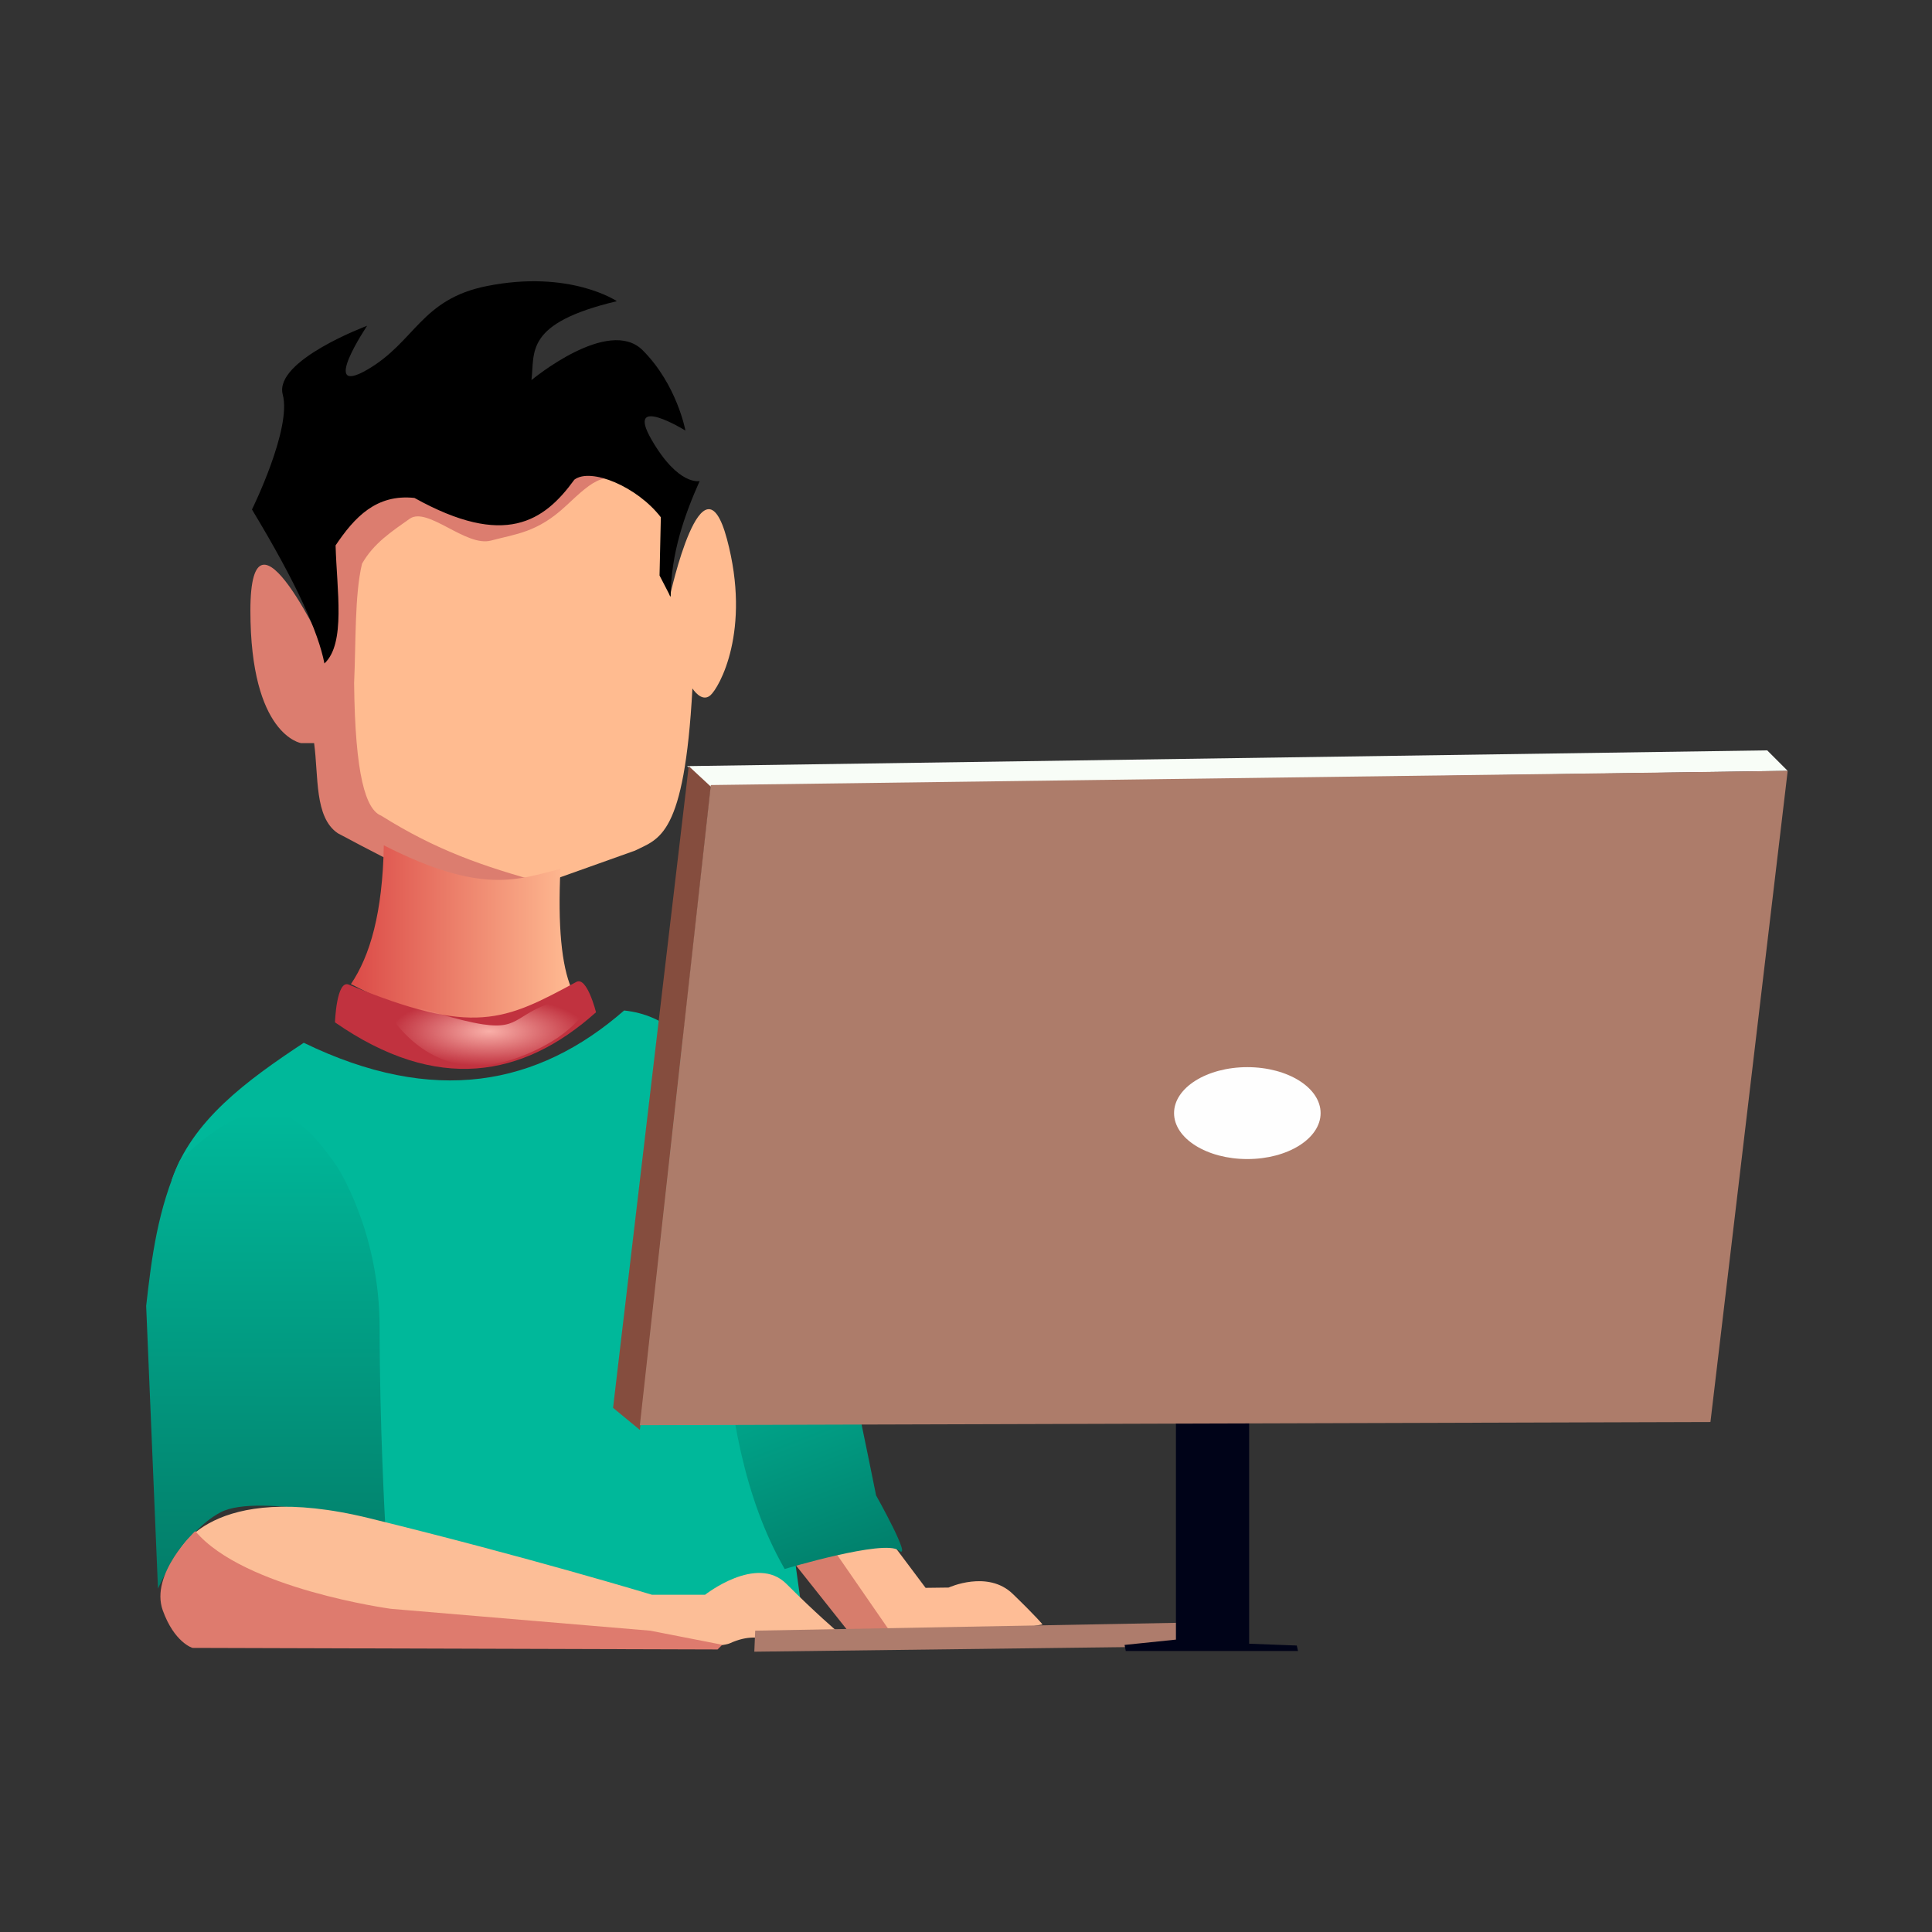 <?xml version="1.0" encoding="UTF-8" standalone="no"?>
<!-- Created with Inkscape (http://www.inkscape.org/) -->

<svg
   width="1024"
   height="1024"
   viewBox="0 0 1024 1024"
   version="1.1"
   id="svg1"
   xml:space="preserve"
   inkscape:version="1.4.2 (ebf0e940d0, 2025-05-08)"
   sodipodi:docname="programming-developer.svg"
   xmlns:inkscape="http://www.inkscape.org/namespaces/inkscape"
   xmlns:sodipodi="http://sodipodi.sourceforge.net/DTD/sodipodi-0.dtd"
   xmlns:xlink="http://www.w3.org/1999/xlink"
   xmlns="http://www.w3.org/2000/svg"
   xmlns:svg="http://www.w3.org/2000/svg"><rect x="0" y="0" width="1024" height="1024" fill="#333333" stroke="none"/><sodipodi:namedview
     id="namedview1"
     pagecolor="#ffffff"
     bordercolor="#000000"
     borderopacity="0.25"
     inkscape:showpageshadow="2"
     inkscape:pageopacity="0.0"
     inkscape:pagecheckerboard="0"
     inkscape:deskcolor="#d1d1d1"
     inkscape:document-units="px"
     inkscape:zoom="0.38971741"
     inkscape:cx="524.7392"
     inkscape:cy="492.66467"
     inkscape:window-width="1354"
     inkscape:window-height="720"
     inkscape:window-x="0"
     inkscape:window-y="0"
     inkscape:window-maximized="1"
     inkscape:current-layer="layer1" /><defs
     id="defs1"><linearGradient
       id="linearGradient10"
       inkscape:collect="always"><stop
         style="stop-color:#017e6a;stop-opacity:1"
         offset="0"
         id="stop13" /><stop
         style="stop-color:#00b89a;stop-opacity:1"
         offset="1"
         id="stop14" /></linearGradient><linearGradient
       id="linearGradient11"
       inkscape:collect="always"><stop
         style="stop-color:#037c68;stop-opacity:1"
         offset="0"
         id="stop11" /><stop
         style="stop-color:#00b89a;stop-opacity:1"
         offset="1"
         id="stop12" /></linearGradient><linearGradient
       id="linearGradient9"
       inkscape:collect="always"><stop
         style="stop-color:#f9afa8;stop-opacity:1;"
         offset="0"
         id="stop9" /><stop
         style="stop-color:#f9afa8;stop-opacity:0;"
         offset="1"
         id="stop10" /></linearGradient><linearGradient
       id="linearGradient7"
       inkscape:collect="always"><stop
         style="stop-color:#db4a47;stop-opacity:1;"
         offset="0"
         id="stop7" /><stop
         style="stop-color:#ffbb92;stop-opacity:1"
         offset="1"
         id="stop8" /></linearGradient><linearGradient
       inkscape:collect="always"
       xlink:href="#linearGradient7"
       id="linearGradient8"
       x1="555.707"
       y1="507.767"
       x2="607.881"
       y2="507.767"
       gradientUnits="userSpaceOnUse"
       gradientTransform="translate(317.831)" /><radialGradient
       inkscape:collect="always"
       xlink:href="#linearGradient9"
       id="radialGradient10"
       cx="588.42"
       cy="530.061"
       fx="588.42"
       fy="530.061"
       r="23.175"
       gradientTransform="matrix(1,0,0,0.354,317.831,342.424)"
       gradientUnits="userSpaceOnUse" /><linearGradient
       inkscape:collect="always"
       xlink:href="#linearGradient11"
       id="linearGradient12"
       x1="328.008"
       y1="662.836"
       x2="328.498"
       y2="549.455"
       gradientUnits="userSpaceOnUse"
       gradientTransform="translate(522.003)" /><linearGradient
       inkscape:collect="always"
       xlink:href="#linearGradient10"
       id="linearGradient14"
       x1="536.167"
       y1="659.108"
       x2="512.253"
       y2="596.722"
       gradientUnits="userSpaceOnUse"
       gradientTransform="translate(453.455)" /></defs><g
     inkscape:label="Layer 1"
     inkscape:groupmode="layer"
     id="layer1"><g
       id="g16"
       transform="matrix(2.24,0,0,2.24,-1770.734,-640.697)"><g
         id="g2"><path
           style="fill:#dc7d6f;fill-opacity:1;stroke-width:2"
           d="m 868.079,441.079 c 0,0 -18.325,-40.133 -18.325,-10.58 0,29.553 12.001,31.36 12.001,31.36 h 3.072 c 1.076,7.82 0.032,17.547 5.602,21.322 7.425,3.959 14.864,7.904 22.768,11.384 7.887,1.25 16.131,1.906 25.478,0.723 l 7.228,-3.253 -44.632,-15.178 -3.253,-55.654 10.842,-7.77 21.864,6.144 17.889,-13.733 13.125,-9.855 -14.209,1.543 -23.31,7.047 -25.297,-4.517 -10.119,11.926 z"
           id="path2"
           sodipodi:nodetypes="csccccccccccccccccc" /><path
           style="fill:#ffbb90;fill-opacity:1;stroke-width:2"
           d="m 876.165,419.416 c 2.782,-4.907 7.096,-7.67 11.267,-10.634 4.21,-2.991 13.336,6.734 19.234,5.154 5.898,-1.58 10.977,-1.878 17.732,-8.192 6.755,-6.314 9.425,-8.811 16.861,-4.518 7.436,4.293 8.313,12.259 8.313,12.259 l -2.571,6.977 2.02,6.61 c 0,0 7.68,-35.199 13.495,-13.495 5.815,21.703 -1.857,35.222 -3.948,36.997 -2.091,1.775 -4.223,-1.652 -4.223,-1.652 -1.904,35.103 -7.89,35.511 -13.587,38.374 l -21.558,7.684 c -14.466,-3.973 -25.422,-7.753 -38.481,-15.946 -3.65,-1.419 -6.194,-9.474 -6.426,-31.397 0.451,-9.694 0.097,-20.731 1.871,-28.22 z"
           id="path3"
           sodipodi:nodetypes="csszscccszcccccc" /><path
           style="fill:#000000;fill-opacity:1;stroke-width:2"
           d="m 867.273,443.013 c -1.459,-7.44 -6.572,-18.919 -17.145,-36.433 0,0 9.444,-19.12 7.284,-27.183 -2.161,-8.063 19.964,-16.291 19.964,-16.291 0,0 -11.412,16.998 0,10.409 11.412,-6.589 12.714,-16.709 28.369,-19.815 19.661,-3.901 30.719,3.589 30.719,3.589 -21.988,5.231 -19.392,12.064 -20.207,18.676 0,0 18.205,-15.175 26.326,-7.054 8.121,8.121 10.107,18.994 10.107,18.994 0,0 -14.39,-8.887 -8.019,2.149 6.372,11.036 11.386,9.792 11.386,9.792 -3.567,7.994 -6.839,17.188 -6.854,27.443 l -2.637,-5.093 c 0.102,-4.592 0.204,-9.185 0.306,-13.777 -5.594,-7.257 -16.584,-11.83 -20.459,-8.897 -7.174,9.896 -16.456,16.213 -37.839,4.323 -9.044,-0.964 -14.186,4.576 -18.661,11.226 0.279,10.571 2.459,23.202 -2.643,27.944 z"
           id="path1"
           sodipodi:nodetypes="ccscssccscscccccccc" /><path
           style="fill:url(#linearGradient8);fill-opacity:1;stroke-width:2"
           d="m 881.326,486.045 c 23.401,11.911 31.892,7.988 41.791,5.581 -0.647,13.535 0.275,22.812 2.596,28.293 -9.925,6.681 -14.704,18.205 -52.174,-1.038 4.529,-6.691 7.49,-16.833 7.787,-32.836 z"
           id="path4"
           sodipodi:nodetypes="ccccc" /><path
           style="fill:#c1323f;fill-opacity:1;stroke-width:2"
           d="m 873.035,519.001 c -2.929,-1.213 -3.268,8.931 -3.268,8.931 24.124,16.742 44.435,13.135 61.769,-2.391 0,0 -2.133,-8.539 -4.642,-7.184 -16.971,9.167 -24.234,12.919 -53.859,0.644 z"
           id="path5"
           sodipodi:nodetypes="sccss" /><path
           style="fill:url(#radialGradient10);fill-opacity:1;stroke-width:2"
           d="m 890.235,524.622 c 0,0 -13.308,-3.38 -3.634,6.294 9.674,9.674 20.268,7.013 20.268,7.013 0,0 6.725,-0.89 14.459,-5.63 7.734,-4.74 12.254,-12.464 2.667,-9.952 -11.78,3.087 -9.94,7.466 -19.262,6.048 -5.819,-0.885 -14.498,-3.773 -14.498,-3.773 z"
           id="path6"
           sodipodi:nodetypes="csczssc" /><path
           style="fill:#00b89a;fill-opacity:1;stroke-width:2"
           d="m 831.111,565.305 c 4.804,-14.126 17.672,-23.548 31.275,-32.541 30.839,14.972 55.386,10.166 75.797,-7.639 20.023,2.094 26.097,26.38 29.919,54.246 l 12.583,90.876 -99.824,-8.109 z"
           id="path10"
           sodipodi:nodetypes="ccccccc" /><path
           style="fill:url(#linearGradient12);stroke-width:2"
           d="m 827.888,661.914 -2.796,-66.88 c 1.294,-11.469 2.731,-22.938 7.957,-34.407 20.467,-19.985 28.992,-10.117 36.988,1.075 0,0 10.29,15.301 10.29,38.402 0,23.101 1.323,46.541 1.323,46.541 0,0 -29.892,-7.527 -38.923,-2.796 -9.032,4.731 -14.838,18.064 -14.838,18.064 z"
           id="path11"
           sodipodi:nodetypes="ccccscsc" /><path
           style="fill:#fcbe97;fill-opacity:1;stroke-width:2"
           d="m 832.718,653.385 c 0,0 7.396,-17.381 45.116,-8.136 37.72,9.245 66.935,18.12 66.935,18.12 h 12.573 c 0,0 12.204,-9.615 19.23,-2.589 7.026,7.026 11.834,11.094 11.834,11.094 l -12.943,4.438 c 0,0 -4.068,-5.177 -12.204,-1.479 -8.136,3.698 -126.843,-4.438 -126.843,-4.438 z"
           id="path7" /><path
           style="fill:#de7b6e;fill-opacity:1;stroke-width:2"
           d="m 836.71,648.304 c 0,0 -10.796,10.143 -7.69,18.764 2.749,7.631 7.026,8.875 7.026,8.875 l 124.255,0.37 1.109,-1.109 -17.011,-3.328 -61.388,-5.177 c 0,0 -34.837,-4.712 -46.301,-18.395 z"
           id="path8"
           sodipodi:nodetypes="cscccccc" /><path
           style="fill:#febd96;fill-opacity:1;stroke-width:2"
           d="m 979.544,655.571 21.9,-4.605 8.071,10.771 5.461,-0.069 c 0,0 9.237,-4.244 15.168,1.502 5.931,5.746 7.043,7.229 7.043,7.229 l -10.565,1.853 -26.134,-0.185 z"
           id="path15"
           sodipodi:nodetypes="ccccscccc" /><path
           style="fill:#d77d6c;fill-opacity:1;stroke-width:2"
           d="m 978.109,655.503 10.331,-1.785 12.418,17.979 -9.453,0.556 z"
           id="path14"
           sodipodi:nodetypes="ccccc" /><path
           style="fill:url(#linearGradient14);stroke-width:2"
           d="m 976.176,657.277 c 0,0 23.543,-7.082 26.988,-4.402 3.445,2.68 -5.359,-13.015 -5.359,-13.015 -11.21,-55.466 -13.949,-63.49 -17.599,-76.619 -4.673,-12.992 -12.591,-21.928 -23.542,-27.073 6.499,40.372 0.077,87.255 19.512,121.11 z"
           id="path9"
           sodipodi:nodetypes="cscccc" /></g><path
         style="fill:#ae7c6c;fill-opacity:1;stroke-width:2"
         d="m 969.198,671.865 100.365,-1.866 -0.415,5.599 -100.158,1.244 z"
         id="path16" /><g
         id="g1"
         transform="translate(452.441,-257.785)"><path
           style="fill:#f8fdf7;fill-opacity:1;stroke-width:2"
           d="m 505.883,729.938 -5.223,-4.85 255.553,-3.731 4.85,4.85 z"
           id="path18" /><path
           style="fill:#854d3e;fill-opacity:1;stroke-width:2"
           d="m 506.256,729.938 -16.788,152.213 -6.342,-5.223 17.907,-151.839 z"
           id="path19" /><path
           style="fill:#000318;fill-opacity:1;stroke-width:2"
           d="m 616.312,878.42 v 53.349 l -12.156,1.257 0.289,1.445 h 40.749 l -0.289,-1.301 -11.271,-0.433 v -53.899 z"
           id="path21" /><path
           style="fill:#ad7c6a;fill-opacity:1;stroke-width:2"
           d="m 506.256,729.565 254.807,-3.358 -18.28,154.078 -253.315,0.746 z"
           id="path20" /><ellipse
           style="fill:#fefefe;fill-opacity:1;stroke-width:1.301"
           id="path22"
           ry="10.874"
           rx="17.338"
           cy="807.19"
           cx="633.205" /></g></g></g></svg>

